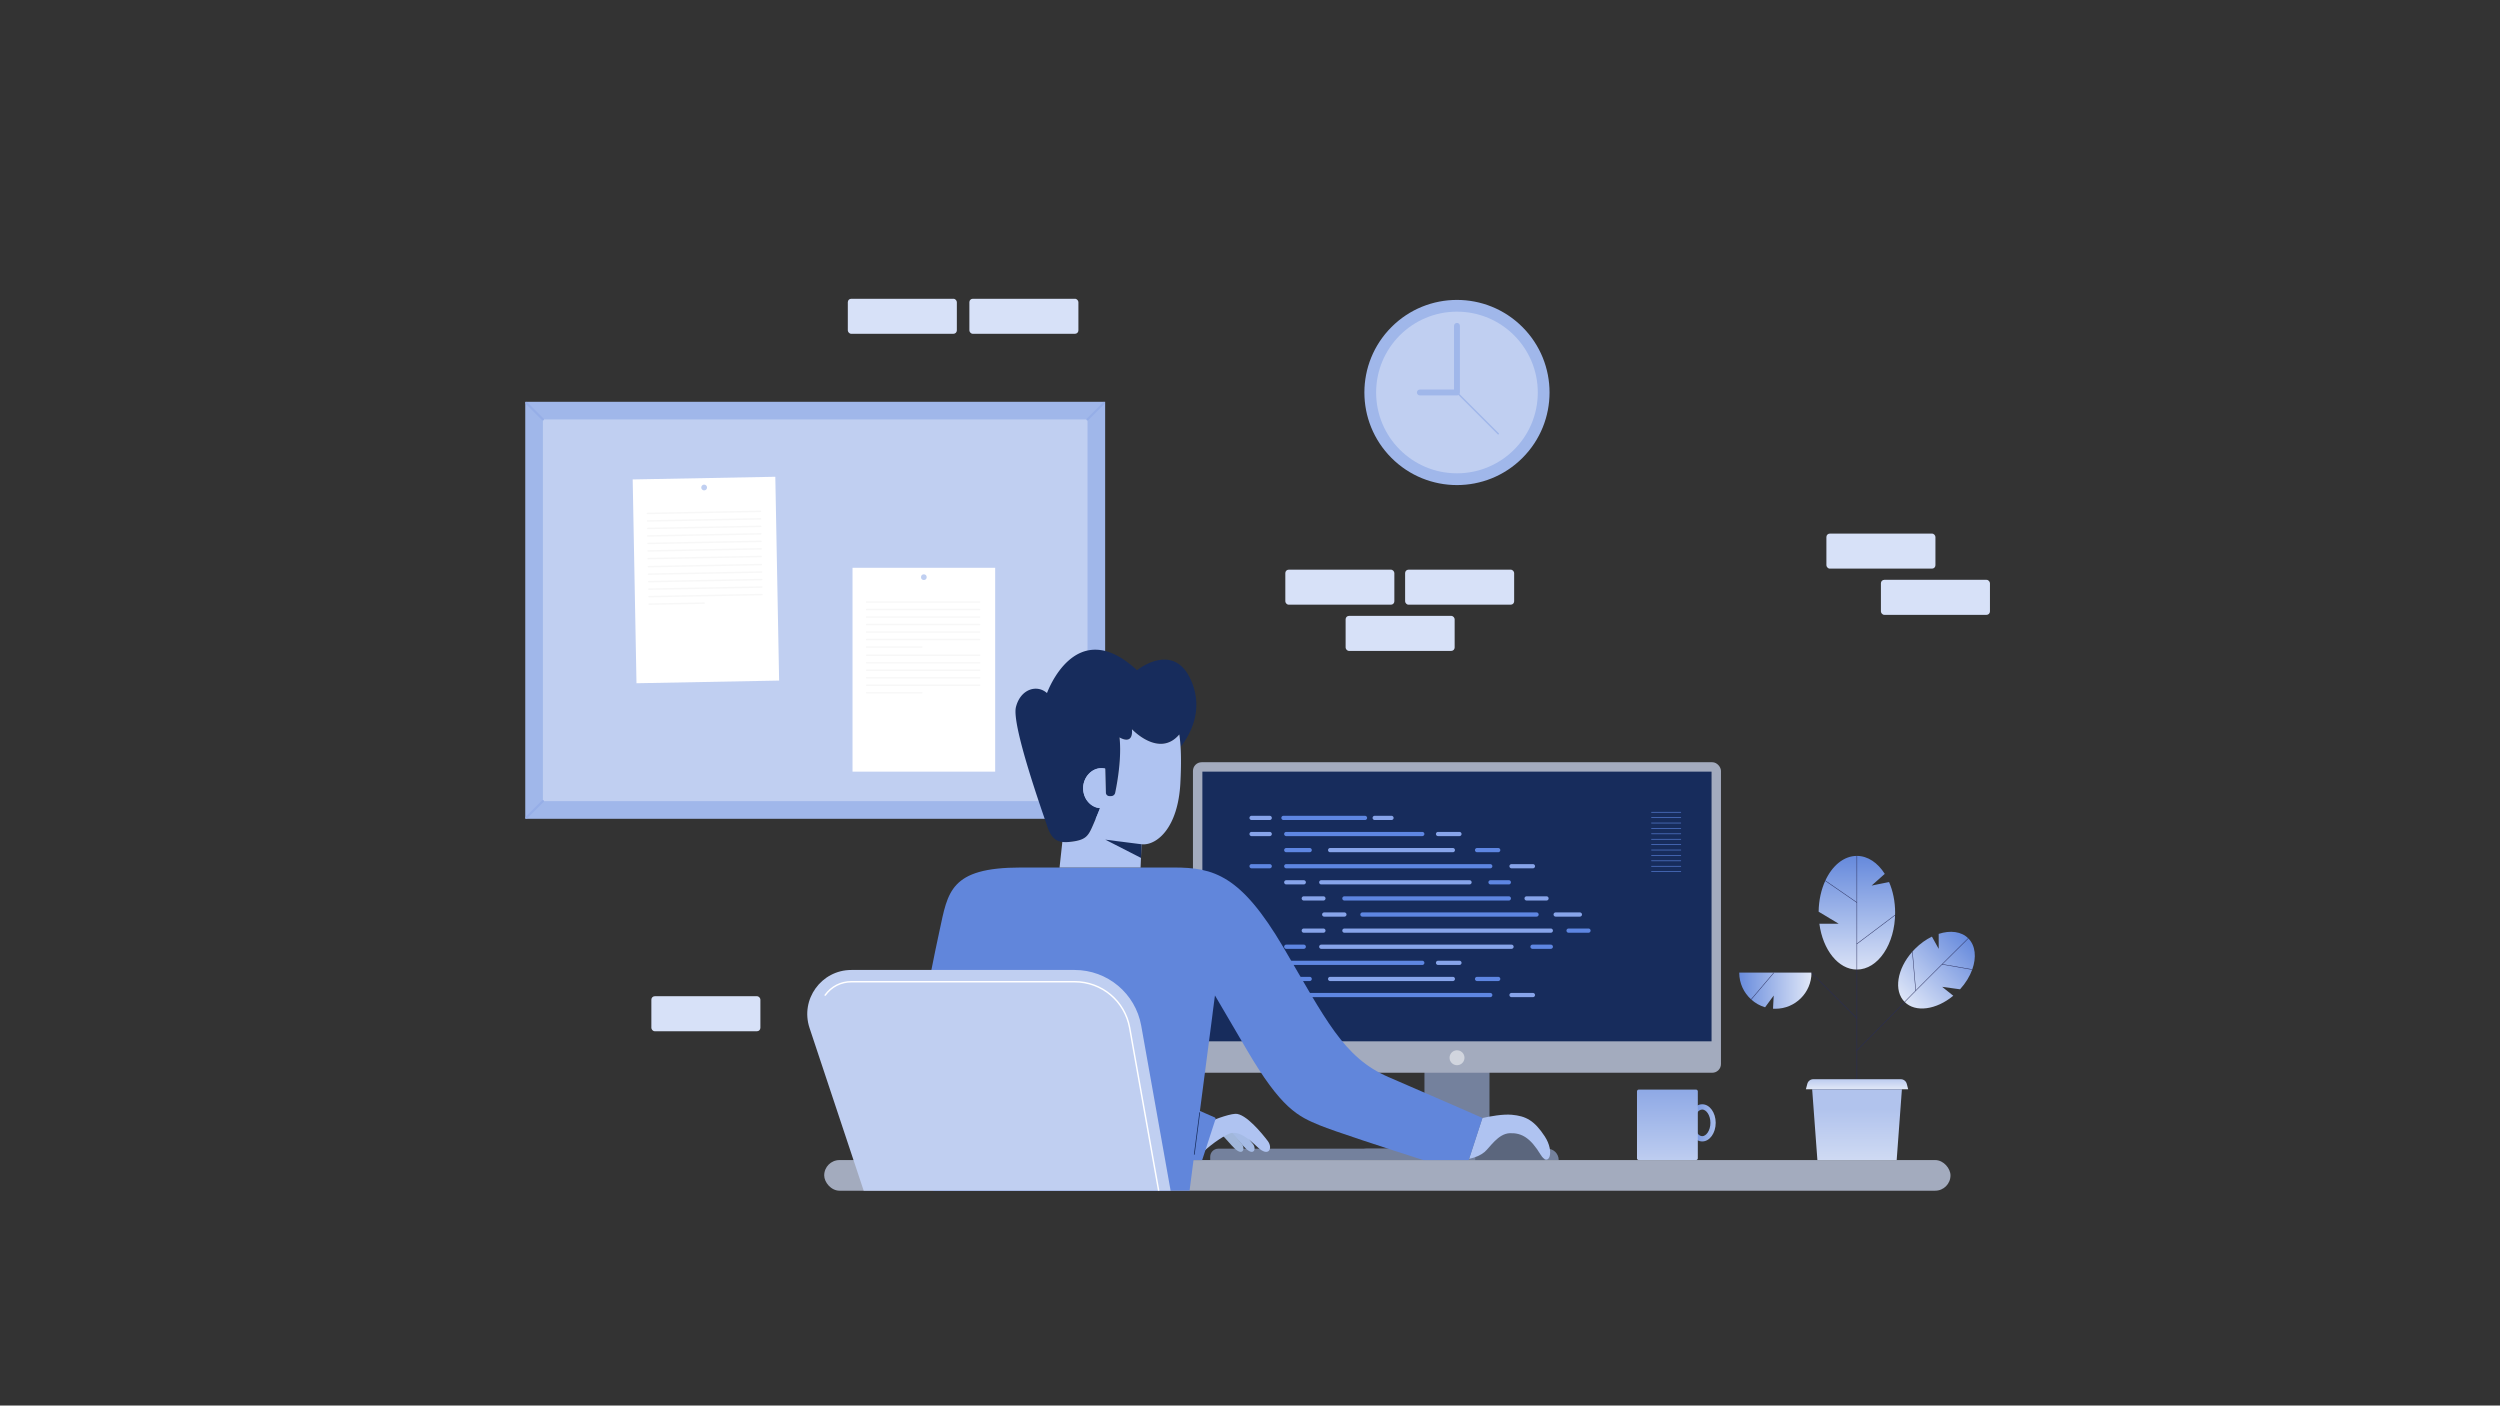 <svg xmlns="http://www.w3.org/2000/svg" xmlns:xlink="http://www.w3.org/1999/xlink" viewBox="0 0 4098 2304"><rect x="0" y="0" width="4098" height="2304" fill="#333333" stroke="none"/><defs><linearGradient id="a" x1="3043.8" x2="3043.8" y1="1610.74" y2="1391.76" gradientUnits="userSpaceOnUse"><stop offset="0" stop-color="#e5ebf9"/><stop offset=".98" stop-color="#6186db"/></linearGradient><linearGradient id="c" x1="3115.4" x2="3233.58" y1="1649.09" y2="1530.91" xlink:href="#a"/><linearGradient id="d" x1="2974.03" x2="2840.86" y1="1623.93" y2="1623.93" xlink:href="#a"/><linearGradient id="b" x1="3044.05" x2="3044.05" y1="1791.1" y2="1764.02" gradientUnits="userSpaceOnUse"><stop offset="0" stop-color="#edf1f9"/><stop offset="1" stop-color="#b1c3ed"/></linearGradient><linearGradient id="e" y1="1985.5" y2="1817.64" xlink:href="#b"/><linearGradient id="f" x1="2856.94" x2="2758.94" y1="1840.59" y2="1840.59" xlink:href="#a"/><linearGradient id="g" x1="2733.2" x2="2733.2" y1="1997.72" y2="1669.21" xlink:href="#a"/></defs><path fill="none" d="M0 0h4098v2304H0z"/><path fill="transparent" d="M3390 952.05c0-110.43-89.52-199.95-199.95-199.95-100.54 0-182.05-81.51-182.05-182.05v-17.9c0-110.43-89.52-199.95-199.95-199.95H1305.03c-110.43 0-199.95 89.52-199.95 199.95 0 110.43 89.52 199.95 199.95 199.95h4.7c110.43 0 199.95 89.52 199.95 199.95 0 110.43-89.52 199.95-199.95 199.95H907.94c-110.43 0-199.95 89.52-199.95 199.95 0 110.43 89.52 199.95 199.95 199.95h74.09c110.43 0 199.95 89.52 199.95 199.95 0 110.43 89.52 199.95 199.95 199.95h1793.83c110.43 0 199.95-89.52 199.95-199.95 0-110.43-89.52-199.95-199.95-199.95h-101.23c-110.43 0-199.95-89.52-199.95-199.95 0-110.43 89.52-199.95 199.95-199.95h115.52c110.43 0 199.95-89.52 199.95-199.95Z"/><rect width="178.72" height="57.39" x="1067.72" y="1633.02" fill="#d7e1f8" rx="5.53" ry="5.53"/><rect width="178.72" height="57.39" x="3083.2" y="950.46" fill="#d7e1f8" rx="5.53" ry="5.53"/><rect width="178.72" height="57.39" x="2993.84" y="874.69" fill="#d7e1f8" rx="5.53" ry="5.53"/><rect width="178.72" height="57.39" x="2205.74" y="1009.57" fill="#d7e1f8" rx="5.53" ry="5.53"/><rect width="178.72" height="57.39" x="2106.9" y="933.81" fill="#d7e1f8" rx="5.53" ry="5.53"/><rect width="178.72" height="57.39" x="2303.27" y="933.81" fill="#d7e1f8" rx="5.53" ry="5.53"/><rect width="178.72" height="57.39" x="1389.74" y="489.75" fill="#d7e1f8" rx="5.53" ry="5.53"/><rect width="178.72" height="57.39" x="1589" y="489.75" fill="#d7e1f8" rx="5.53" ry="5.53"/><path fill="#74819d" d="M2334.97 1746.01h106.58v155.54h-106.58z"/><path fill="#74819d" d="M2536.36 1882.9h-296.2c-10.3 0-18.65 8.35-18.65 18.65h333.51c0-10.3-8.35-18.65-18.65-18.65Z"/><rect width="865.5" height="509" x="1955.5" y="1249.45" fill="#a3abbe" rx="14.26" ry="14.26"/><path fill="#172c5c" d="M2167.22 1068.57h442.06v834.66h-442.06z" transform="rotate(90 2388.255 1485.905)"/><path fill="#5e86e2" d="M2755.19 1331.87h-48.04a.49.49 0 0 1 0-.98h48.04a.49.49 0 0 1 0 .98ZM2755.19 1340.72h-48.04a.49.49 0 0 1 0-.98h48.04a.49.49 0 0 1 0 .98ZM2755.19 1349.57h-48.04a.49.49 0 0 1 0-.98h48.04a.49.49 0 0 1 0 .98ZM2755.19 1358.43h-48.04a.49.49 0 0 1 0-.98h48.04a.49.49 0 0 1 0 .98ZM2755.19 1367.28h-48.04a.49.49 0 0 1 0-.98h48.04a.49.49 0 0 1 0 .98ZM2755.19 1376.13h-48.04a.49.49 0 0 1 0-.98h48.04a.49.49 0 0 1 0 .98ZM2755.19 1384.99h-48.04a.49.49 0 0 1 0-.98h48.04a.49.49 0 0 1 0 .98ZM2755.19 1393.84h-48.04a.49.49 0 0 1 0-.98h48.04a.49.49 0 0 1 0 .98ZM2755.19 1402.69h-48.04a.49.49 0 0 1 0-.98h48.04a.49.49 0 0 1 0 .98ZM2755.19 1411.55h-48.04a.49.49 0 0 1 0-.98h48.04a.49.49 0 0 1 0 .98ZM2755.19 1420.4h-48.04a.49.49 0 0 1 0-.98h48.04a.49.49 0 0 1 0 .98ZM2755.19 1429.25h-48.04a.49.49 0 0 1 0-.98h48.04a.49.49 0 0 1 0 .98Z"/><path fill="#87a4ea" d="M2280.95 1344.17h-27.57a3.45 3.45 0 0 1 0-6.9h27.57a3.45 3.45 0 0 1 0 6.9Z"/><path fill="#5e86e2" d="M2237.5 1344.17h-133.66a3.45 3.45 0 0 1 0-6.9h133.66a3.45 3.45 0 0 1 0 6.9Z"/><path fill="#87a4ea" d="M2081.34 1344.17h-29.78a3.45 3.45 0 0 1 0-6.9h29.78a3.45 3.45 0 0 1 0 6.9ZM2392.33 1370.56h-35.07a3.45 3.45 0 0 1 0-6.9h35.07a3.45 3.45 0 0 1 0 6.9Z"/><path fill="#5e86e2" d="M2331.42 1370.56h-222.99a3.45 3.45 0 0 1 0-6.9h222.99a3.45 3.45 0 0 1 0 6.9Z"/><path fill="#87a4ea" d="M2081.34 1370.56h-29.78a3.45 3.45 0 0 1 0-6.9h29.78a3.45 3.45 0 0 1 0 6.9Z"/><path fill="#5e86e2" d="M2455.86 1396.96h-34.63a3.45 3.45 0 0 1 0-6.9h34.63a3.45 3.45 0 0 1 0 6.9Z"/><path fill="#87a4ea" d="M2381.52 1396.96h-201.15a3.45 3.45 0 0 1 0-6.9h201.15a3.45 3.45 0 0 1 0 6.9Z"/><path fill="#5e86e2" d="M2146.85 1396.96h-38.42a3.45 3.45 0 0 1 0-6.9h38.42a3.45 3.45 0 0 1 0 6.9Z"/><path fill="#87a4ea" d="M2512.76 1423.36h-35.07a3.45 3.45 0 0 1 0-6.9h35.07a3.45 3.45 0 0 1 0 6.9Z"/><path fill="#5e86e2" d="M2442.84 1423.36h-334.41a3.45 3.45 0 0 1 0-6.9h334.41a3.45 3.45 0 0 1 0 6.9ZM2081.34 1423.36h-29.78a3.45 3.45 0 0 1 0-6.9h29.78a3.45 3.45 0 0 1 0 6.9Z"/><path fill="#87a4ea" d="M2392.33 1581.74h-35.07a3.45 3.45 0 0 1 0-6.9h35.07a3.45 3.45 0 0 1 0 6.9Z"/><path fill="#5e86e2" d="M2331.42 1581.74h-222.99a3.45 3.45 0 0 1 0-6.9h222.99a3.45 3.45 0 0 1 0 6.9Z"/><path fill="#87a4ea" d="M2081.34 1581.74h-29.78a3.45 3.45 0 0 1 0-6.9h29.78a3.45 3.45 0 0 1 0 6.9Z"/><path fill="#5e86e2" d="M2455.86 1608.13h-34.63a3.45 3.45 0 0 1 0-6.9h34.63a3.45 3.45 0 0 1 0 6.9Z"/><path fill="#87a4ea" d="M2381.52 1608.13h-201.15a3.45 3.45 0 0 1 0-6.9h201.15a3.45 3.45 0 0 1 0 6.9Z"/><path fill="#5e86e2" d="M2146.85 1608.13h-38.42a3.45 3.45 0 0 1 0-6.9h38.42a3.45 3.45 0 0 1 0 6.9Z"/><path fill="#87a4ea" d="M2512.76 1634.53h-35.07a3.45 3.45 0 0 1 0-6.9h35.07a3.45 3.45 0 0 1 0 6.9Z"/><path fill="#5e86e2" d="M2442.84 1634.53h-334.41a3.45 3.45 0 0 1 0-6.9h334.41a3.45 3.45 0 0 1 0 6.9Z"/><path fill="#87a4ea" d="M2081.34 1634.53h-29.78a3.45 3.45 0 0 1 0-6.9h29.78a3.45 3.45 0 0 1 0 6.9Z"/><path fill="#5e86e2" d="M2473.28 1449.75h-30a3.45 3.45 0 0 1 0-6.9h30a3.45 3.45 0 0 1 0 6.9Z"/><path fill="#87a4ea" d="M2408.87 1449.75h-243.06a3.45 3.45 0 0 1 0-6.9h243.06a3.45 3.45 0 0 1 0 6.9ZM2137.14 1449.75h-28.71a3.45 3.45 0 0 1 0-6.9h28.71a3.45 3.45 0 0 1 0 6.9ZM2535.04 1476.15h-32.64a3.45 3.45 0 0 1 0-6.9h32.64a3.45 3.45 0 0 1 0 6.9Z"/><path fill="#5e86e2" d="M2473.28 1476.15h-269.53a3.45 3.45 0 0 1 0-6.9h269.53a3.45 3.45 0 0 1 0 6.9Z"/><path fill="#87a4ea" d="M2169.34 1476.15h-32.2a3.45 3.45 0 0 1 0-6.9h32.2a3.45 3.45 0 0 1 0 6.9ZM2589.74 1502.55h-39.7a3.45 3.45 0 0 1 0-6.9h39.7a3.45 3.45 0 0 1 0 6.9Z"/><path fill="#5e86e2" d="M2518.72 1502.55h-285.41a3.45 3.45 0 0 1 0-6.9h285.41a3.45 3.45 0 0 1 0 6.9Z"/><path fill="#87a4ea" d="M2203.75 1502.55h-33.09a3.45 3.45 0 0 1 0-6.9h33.09a3.45 3.45 0 0 1 0 6.9Z"/><path fill="#5e86e2" d="M2542.1 1555.34h-30a3.45 3.45 0 0 1 0-6.9h30a3.45 3.45 0 0 1 0 6.9Z"/><path fill="#87a4ea" d="M2477.69 1555.34h-311.88a3.45 3.45 0 0 1 0-6.9h311.88a3.45 3.45 0 0 1 0 6.9Z"/><path fill="#5e86e2" d="M2137.14 1555.34h-28.71a3.45 3.45 0 0 1 0-6.9h28.71a3.45 3.45 0 0 1 0 6.9ZM2603.86 1528.94h-32.65a3.45 3.45 0 0 1 0-6.9h32.65a3.45 3.45 0 0 1 0 6.9Z"/><path fill="#87a4ea" d="M2542.1 1528.94h-338.35a3.45 3.45 0 0 1 0-6.9h338.35a3.45 3.45 0 0 1 0 6.9ZM2169.34 1528.94h-32.2a3.45 3.45 0 0 1 0-6.9h32.2a3.45 3.45 0 0 1 0 6.9Z"/><circle cx="2388.25" cy="1733.77" r="12.24" fill="#d1d5de" transform="rotate(-80.78 2388.353 1733.756)"/><path fill="#a0b7ea" d="M860.99 658.62h950.57v683.53H860.99z"/><path fill="#c0cff1" d="M1023.43 554.01h625.7v892.74h-625.7z" transform="rotate(90 1336.28 1000.38)"/><path fill="#96aee7" d="M1782.65 689.34c-.46 0-.92-.18-1.28-.53-.71-.71-.71-1.85 0-2.56l26.92-26.92c.71-.71 1.85-.71 2.56 0s.71 1.85 0 2.56l-26.92 26.92c-.35.35-.81.53-1.28.53ZM889.91 689.34c-.46 0-.92-.18-1.28-.53l-26.92-26.92c-.71-.71-.71-1.85 0-2.56s1.85-.71 2.56 0l26.92 26.92c.71.71.71 1.85 0 2.56-.35.35-.81.53-1.28.53ZM862.99 1341.95c-.46 0-.92-.18-1.28-.53-.71-.71-.71-1.85 0-2.56l26.92-26.92c.71-.71 1.85-.71 2.56 0s.71 1.85 0 2.56l-26.92 26.92c-.35.35-.81.53-1.28.53ZM1809.57 1341.95c-.46 0-.92-.18-1.28-.53l-26.92-26.92c-.71-.71-.71-1.85 0-2.56s1.85-.71 2.56 0l26.92 26.92c.71.71.71 1.85 0 2.56-.35.35-.81.53-1.28.53Z"/><path fill="#fff" d="M1397.45 930.73h233.84v334.14h-233.84z"/><circle cx="1514.37" cy="946.11" r="4.68" fill="#c0cff1"/><path fill="#f7f7f7" d="M1605.88 988.09h-185.3c-.67 0-1.2-.54-1.2-1.2s.54-1.2 1.2-1.2h185.3c.67 0 1.2.54 1.2 1.2s-.54 1.2-1.2 1.2ZM1605.88 1000.38h-185.3c-.67 0-1.2-.54-1.2-1.2s.54-1.2 1.2-1.2h185.3c.67 0 1.2.54 1.2 1.2s-.54 1.2-1.2 1.2ZM1605.88 1012.67h-185.3c-.67 0-1.2-.54-1.2-1.2s.54-1.2 1.2-1.2h185.3c.67 0 1.2.54 1.2 1.2s-.54 1.2-1.2 1.2ZM1605.88 1024.97h-185.3c-.67 0-1.2-.54-1.2-1.2s.54-1.2 1.2-1.2h185.3c.67 0 1.2.54 1.2 1.2s-.54 1.2-1.2 1.2ZM1605.88 1037.26h-185.3c-.67 0-1.2-.54-1.2-1.2s.54-1.2 1.2-1.2h185.3c.67 0 1.2.54 1.2 1.2s-.54 1.2-1.2 1.2ZM1605.88 1049.55h-185.3c-.67 0-1.2-.54-1.2-1.2s.54-1.2 1.2-1.2h185.3c.67 0 1.2.54 1.2 1.2s-.54 1.2-1.2 1.2ZM1510.98 1061.84h-90.39c-.67 0-1.2-.54-1.2-1.2s.54-1.2 1.2-1.2h90.39c.67 0 1.2.54 1.2 1.2s-.54 1.2-1.2 1.2ZM1605.88 1075.34h-185.3c-.67 0-1.2-.54-1.2-1.2s.54-1.2 1.2-1.2h185.3c.67 0 1.2.54 1.2 1.2s-.54 1.2-1.2 1.2ZM1605.88 1087.63h-185.3c-.67 0-1.2-.54-1.2-1.2s.54-1.2 1.2-1.2h185.3c.67 0 1.2.54 1.2 1.2s-.54 1.2-1.2 1.2ZM1605.88 1099.93h-185.3c-.67 0-1.2-.54-1.2-1.2s.54-1.2 1.2-1.2h185.3c.67 0 1.2.54 1.2 1.2s-.54 1.2-1.2 1.2ZM1605.88 1112.22h-185.3c-.67 0-1.2-.54-1.2-1.2s.54-1.2 1.2-1.2h185.3c.67 0 1.2.54 1.2 1.2s-.54 1.2-1.2 1.2ZM1605.88 1124.51h-185.3c-.67 0-1.2-.54-1.2-1.2s.54-1.2 1.2-1.2h185.3c.67 0 1.2.54 1.2 1.2s-.54 1.2-1.2 1.2ZM1510.98 1136.81h-90.39c-.67 0-1.2-.54-1.2-1.2s.54-1.2 1.2-1.2h90.39c.67 0 1.2.54 1.2 1.2s-.54 1.2-1.2 1.2Z"/><path fill="#fff" d="M1040.15 783.73h233.84v334.14h-233.84z" transform="rotate(-1.07 1154.262 948.449)"/><path fill="#c0cff1" d="M1158.93 799.04a4.682 4.682 0 0 1-4.6 4.77 4.682 4.682 0 0 1-4.77-4.6c-.05-2.59 2.01-4.72 4.6-4.77s4.72 2.01 4.77 4.6Z"/><path fill="#f7f7f7" d="m1246.53 839.4-185.27 3.45c-.67.01-1.21-.52-1.23-1.18-.01-.67.52-1.21 1.18-1.23l185.27-3.45c.67-.01 1.21.52 1.23 1.18.01.67-.52 1.21-1.18 1.23ZM1246.76 851.69l-185.27 3.45c-.67.01-1.21-.52-1.23-1.18s.52-1.21 1.18-1.23l185.27-3.45c.67-.01 1.21.52 1.23 1.18.01.67-.52 1.21-1.18 1.23ZM1246.99 863.98l-185.27 3.45c-.67.01-1.21-.52-1.23-1.18-.01-.67.52-1.21 1.18-1.23l185.27-3.45c.67-.01 1.21.52 1.23 1.18s-.52 1.21-1.18 1.23ZM1247.21 876.27l-185.27 3.45c-.67.01-1.21-.52-1.23-1.18-.01-.67.52-1.21 1.18-1.23l185.27-3.45c.67-.01 1.21.52 1.23 1.18.01.67-.52 1.21-1.18 1.23ZM1247.44 888.56l-185.27 3.45c-.67.01-1.21-.52-1.23-1.18-.01-.67.52-1.21 1.18-1.23l185.27-3.45c.67-.01 1.21.52 1.23 1.18s-.52 1.21-1.18 1.23ZM1247.67 900.85l-185.27 3.45c-.67.01-1.21-.52-1.23-1.18s.52-1.21 1.18-1.23l185.27-3.45c.67-.01 1.21.52 1.23 1.18.01.67-.52 1.21-1.18 1.23ZM1247.67 913.4l-185.27 3.45c-.67.01-1.21-.52-1.23-1.18-.01-.67.52-1.21 1.18-1.23l185.27-3.45c.67-.01 1.21.52 1.23 1.18s-.52 1.21-1.18 1.23ZM1248.15 926.63l-185.27 3.45c-.67.01-1.21-.52-1.23-1.18s.52-1.21 1.18-1.23l185.27-3.45c.67-.01 1.21.52 1.23 1.18.01.67-.52 1.21-1.18 1.23ZM1248.38 938.92l-185.27 3.45c-.67.01-1.21-.52-1.23-1.18-.01-.67.52-1.21 1.18-1.23l185.27-3.45c.67-.01 1.21.52 1.23 1.18.01.67-.52 1.21-1.18 1.23ZM1248.61 951.21l-185.27 3.45c-.67.01-1.21-.52-1.23-1.18s.52-1.21 1.18-1.23l185.27-3.45c.67-.01 1.21.52 1.23 1.18.01.67-.52 1.21-1.18 1.23ZM1248.84 963.51l-185.27 3.45c-.67.01-1.21-.52-1.23-1.18-.01-.67.52-1.21 1.18-1.23l185.27-3.45c.67-.01 1.21.52 1.23 1.18s-.52 1.21-1.18 1.23ZM1249.07 975.8l-185.27 3.45c-.67.01-1.21-.52-1.23-1.18-.01-.67.52-1.21 1.18-1.23l185.27-3.45c.67-.01 1.21.52 1.23 1.18.01.67-.52 1.21-1.18 1.23ZM1154.41 989.85l-90.38 1.68c-.67.01-1.21-.52-1.23-1.18-.01-.67.52-1.21 1.18-1.23l90.38-1.68c.67-.01 1.21.52 1.23 1.18.01.67-.52 1.21-1.18 1.23Z"/><path fill="#74819d" d="M1997.05 1882.9h351.79c7.33 0 13.28 5.95 13.28 13.28v5.4h-378.35v-5.4c0-7.33 5.95-13.28 13.28-13.28Z"/><rect width="1846.22" height="50.22" x="1351.03" y="1901.58" fill="#a3abbe" rx="25.11" ry="25.11"/><path fill="#a5bbe5" d="M2029.36 1846.52s19.93 22.67 25.01 29.38c5.09 6.71 1.36 19.88-12.51 6.47s-20.09-25.96-31.67-26.39c-11.58-.44-19.68 6.73-19.68 6.73l16.19-21.28 22.64 5.09Z"/><path fill="#a1b7db" d="M2011.16 1846.52s19.93 22.67 25.01 29.38c5.09 6.71 1.36 19.88-12.51 6.47s-20.09-25.96-31.67-26.39c-11.58-.44-19.68 6.73-19.68 6.73l16.19-21.28 22.64 5.09Z"/><path fill="#5b667d" d="M2531.95 1901.58h-113.84c0-28.24 25.5-51.14 56.92-51.14s56.92 22.89 56.92 51.14Z"/><path fill="#afc3f1" d="M2020.21 1856.96c11.32-.76 22.59 5.83 41.15 23.4 18.56 17.56 25.64 1.66 16.72-10.09-8.92-11.76-36.24-45.48-53.21-44.49-13.01.76-39.02 11.24-50.49 16.11l-2.05 46.29c14.67-13.95 39.17-30.62 47.89-31.21Z"/><path fill="#6186db" d="M1991.2 1831.68c1.09.48 1.61 1.7 1.24 2.84l-21.18 65.08-.67 1.98h-74.61c-61.55-19.76-146.22-47.38-169.45-56.92-35.52-14.6-63.04-26.84-120.34-124.92-4.87-8.29-9.49-16.24-13.93-23.81l30.51-208.35c13.69 16.96 28.1 38.22 43.81 64.92 69.4 117.98 98.51 181.12 172.78 213.07 67.54 29.01 139.38 60.62 151.85 66.11Z"/><path fill="#afc3f1" d="M2478.26 1827.33c-14.69-1.34-35.34 2.46-48.29 5.36l-21.79 66.91c10.81-2.24 19.15-6.2 24.97-10.97 9.02-7.4 22.23-30.42 41.89-31.11 19.66-.69 33.76 7.98 50.41 35.28 13.07 21.42 23.83-3.93 6.71-30.07-17.12-26.14-31-33.31-53.9-35.39Z"/><path fill="#6186db" d="m2430.04 1832.5-.08.19-21.76 66.92-.62 1.97h-74.66c-61.53-19.75-146.22-47.32-169.46-56.92-35.47-14.6-63.04-26.8-120.36-124.92-7.4-12.66-14.37-24.51-20.76-35.47-11.97-20.45-22.23-37.91-30.79-52.55-.12.7-.19 1.51-.35 2.52l-1.74 13.32c-.43 3.18-.85 6.62-1.32 10.07-.23 1.78-.43 3.6-.66 5.42-.23 1.82-.46 3.52-.66 5.23l-30.4 233.31-6.51 50.19h-420.16l6.08-50.19 10.38-84.77c-50.54-18.51-49.49-80.97-40.97-119.97 5.31-24.28 11.04-53.98 17.43-86.39.15-.77.31-1.59.5-2.4 1.16-5.96 2.32-11.97 3.56-18.08 4.1-20.68 8.48-42.17 13.21-63.82 13.86-63.86 16.69-104.13 133.25-104.13h251.24c65.21 0 109.63 12.51 179.06 130.46 69.39 117.99 98.55 181.15 172.75 213.1 74.27 31.91 153.77 66.92 153.77 66.92Z"/><path fill="#172c5c" d="M1758.33 1379.46c19.89-2.78 24.98-8.33 31.46-22.67 4.53-10.03 10.31-24.33 13.39-32.04-15.45-1.22-27.65-15.39-27.65-32.73s13.34-32.85 29.8-32.85c2.22 0 4.37.29 6.45.79l1.06 41.88a3.21 3.21 0 0 0 3.21 3.13h7.66c1.82 0 3.38-1.24 3.77-3.01.96-4.38 2.8-13.24 4.53-24.5 2.96-19.29 5.63-45.63 3.12-68.72 0 0 22.67 14.34 20.36-13.42 0 0 44.47 47.65 77.62 8.61.93 6.08 1.65 12.85 2.13 20.46 15.94-20.42 37.41-59.46 18.34-106.34-28.22-69.4-89.76-19.43-89.76-19.43-100.86-93.46-147.59 37.48-147.59 37.48-16.66-14.81-43.49-6.48-50.89 22.9-7.4 29.38 43.49 172.35 51.82 196.87 5.69 16.75 13.54 22.91 24.27 24.26 4.99.63 10.59.22 16.9-.66Z"/><path fill="#afc3f1" d="M1934.86 1283.91c-4 72.77-37.64 100.15-60.44 100.15-1.16 0-2.22-.05-3.28-.19v.05l-.87 22.36-.63 15.76h-132.83l4.58-41.93c5.01.63 10.6.24 16.92-.63 19.9-2.8 25.01-8.34 31.47-22.7 4.53-10.02 10.31-24.34 13.4-32.05-15.47-1.2-27.66-15.37-27.66-32.72s13.35-32.82 29.78-32.82c2.22 0 4.39.29 6.46.77l1.01 39.37a5.79 5.79 0 0 0 5.79 5.64h2.76c3.22 0 6.01-2.23 6.67-5.38 1.02-4.83 2.55-12.62 4.01-22.13 2.99-19.28 5.64-45.64 3.13-68.73 0 0 22.65 14.36 20.34-13.4 0 0 44.48 47.62 77.64 8.58.92 6.12 1.64 12.87 2.12 20.48.96 15.71.92 35.04-.39 59.52Z"/><path fill="#172c5c" d="m1871.15 1383.92-.87 22.36-58.46-29.93-.05-.05s.14 0 .34.05c.39.05.96.1 1.78.24.53.05 1.16.14 1.83.24 4 .48 10.51 1.35 17.45 2.27 2.31.29 4.72.58 7.13.87 2.55.34 5.01.67 7.37.96 1.16.14 2.31.29 3.42.43 2.17.29 4.24.53 5.98.77 1.3.14 2.89.34 4.63.58h.1c1.16.14 2.36.29 3.66.48.63.05 1.3.14 2.02.24 1.16.14 2.41.29 3.66.48Z"/><path fill="url(#a)" d="M3106.49 1496.11c0 51.45-28.08 93.19-62.72 93.19-30.41 0-55.81-32.31-61.47-75.12h31.66l-32.85-19.73c.24-18.84 4.23-36.31 10.91-50.8 11.27-24.56 30.29-40.66 51.75-40.66 18.06 0 34.28 11.33 45.73 29.45l-21.58 19.2 28.62-5.84c6.32 14.49 9.96 31.78 9.96 50.32Z"/><path fill="url(#c)" d="M3232.88 1589.29c-3.99 11.03-10.73 22.24-19.97 32.37l-29.39-4.05 18.3 14.61c-27.78 23.07-62.01 27.96-79.71 10.2-18.36-18.36-12.46-54.31 12.7-82.51v-.06c1.43-1.61 2.86-3.1 4.41-4.65 8.53-8.53 18.01-15.26 27.6-19.91l11.09 20.09v-24.56c18.96-6.14 37.14-4.11 48.53 7.33 11.92 11.92 13.59 31.3 6.44 51.15Z"/><path fill="url(#d)" d="M2969.42 1594.72c-.24 32.55-26.65 58.85-59.26 58.85-1.31 0-2.56-.06-3.82-.12l1.13-21.52-14.13 19.2c-8.59-2.5-16.4-6.98-22.83-12.88-12.04-10.79-19.56-26.47-19.56-43.94H2969l.42.42Z"/><path fill="#272b59" d="M3043.79 1821.46a.37.37 0 0 1-.37-.37v-418.11c0-.2.16-.37.37-.37s.37.16.37.37v418.11c0 .2-.16.37-.37.37Z"/><path fill="#272b59" d="M3043.79 1722.21c-.1 0-.19-.03-.26-.11a.374.374 0 0 1 0-.52c.5-.49 49.91-49.91 78.34-79.4 28.44-29.49 103.58-103.59 104.34-104.34.15-.14.38-.14.52 0s.14.38 0 .52c-.76.75-75.9 74.85-104.33 104.33-28.43 29.49-77.85 78.91-78.34 79.41-.07.07-.17.11-.26.11ZM3043.77 1669.49c-.1 0-.19-.04-.26-.11l-74.35-74.41a.374.374 0 0 1 0-.52c.14-.14.38-.14.52 0l74.35 74.41c.14.14.14.38 0 .52-.07.07-.16.11-.26.11ZM3043.77 1547.58c-.11 0-.22-.05-.29-.15-.12-.16-.09-.4.07-.52l62.6-47.17c.16-.12.4-.09.52.07s.09.4-.07.52l-62.6 47.17c-.07.05-.14.08-.22.08ZM3043.77 1479.76c-.07 0-.15-.02-.21-.07l-51.76-35.74a.36.36 0 0 1-.09-.51c.12-.17.35-.22.51-.09l51.76 35.74c.17.12.21.35.09.51-.07.1-.18.16-.3.16Z"/><path fill="#272b59" d="M3232.88 1589.65h-.06l-49.39-8.61c-.2-.03-.33-.22-.3-.43.03-.2.23-.33.43-.3l49.39 8.61c.2.03.33.22.3.43-.03.18-.19.31-.36.31ZM3140.27 1624.3a.37.37 0 0 1-.37-.34l-5.48-64.08c-.02-.2.14-.38.34-.4.21 0 .38.13.4.34l5.48 64.08c.02.2-.14.38-.34.4h-.03ZM2870.53 1638.64c-.08 0-.17-.03-.24-.09a.366.366 0 0 1-.04-.52l36.96-43.55c.13-.16.37-.18.52-.04.16.13.17.37.04.52l-36.96 43.55c-.08.09-.18.13-.28.13Z"/><path fill="url(#b)" d="M3127.88 1785.51h-167.66l2.31-8.88c1.17-4.48 5.21-7.61 9.84-7.61h143.36c4.63 0 8.67 3.13 9.84 7.61l2.31 8.88Z"/><path fill="url(#e)" d="M3109.03 1901.58h-129.96l-8.58-116.07h147.12l-8.58 116.07z"/><path fill="url(#f)" d="M2790.29 1810.11c-12.18 0-22.07 13.65-22.07 30.46s9.89 30.5 22.07 30.5 22.07-13.65 22.07-30.5-9.89-30.46-22.07-30.46Zm0 52.31c-6.35 0-13.43-8.99-13.43-21.86s7.08-21.82 13.43-21.82 13.43 8.94 13.43 21.82-7.08 21.86-13.43 21.86Z"/><path fill="url(#g)" d="M2686.41 1786.05H2780a3.06 3.06 0 0 1 3.06 3.06v109.41a3.06 3.06 0 0 1-3.06 3.06h-93.59a3.06 3.06 0 0 1-3.06-3.06v-109.41a3.06 3.06 0 0 1 3.06-3.06Z"/><circle cx="2388.25" cy="643.38" r="151.76" fill="#a0b7ea" transform="rotate(-45 2388.254 643.373)"/><circle cx="2388.25" cy="643.37" r="132.49" fill="#c0cff1"/><path fill="#a0b7ea" d="M2388.25 648.19h-60.83c-2.66 0-4.82-2.16-4.82-4.82s2.16-4.82 4.82-4.82h56.01V534.13c0-2.66 2.16-4.82 4.82-4.82s4.82 2.16 4.82 4.82v109.24c0 2.66-2.16 4.82-4.82 4.82Z"/><path fill="#a0b7ea" d="M2455.9 712.22c-.31 0-.62-.12-.85-.35l-67.65-67.65a1.201 1.201 0 1 1 1.7-1.7l67.65 67.65a1.201 1.201 0 0 1-.85 2.05Z"/><path fill="#172c5c" d="M1989.47 1647.54c.67-5.4 1.3-10.12 1.73-13.3l-1.73 13.3ZM1957.67 1892.83h-.08a.608.608 0 0 1-.52-.68l8.91-68.44c.04-.33.34-.57.68-.52.33.04.56.35.52.68l-8.91 68.44c-.04.3-.3.52-.6.52Z"/><path fill="#c0cff1" d="M1918.87 1951.77h-503.11L1327 1685.08c-15.57-46.78 19.28-95.11 68.62-95.11h365.95c53.75 0 99.72 38.53 109.13 91.43l48.17 270.37Z"/><path fill="#fff" d="M1900.52 1951.77h-2.44L1850.57 1685c-7.71-43.18-45.11-74.54-88.99-74.54h-365.95c-16.85 0-32.18 7.86-42.02 21.49-.43.54-1.16.7-1.7.27-.54-.39-.66-1.12-.27-1.67 10.3-14.29 26.33-22.5 43.99-22.5h365.95c45.04 0 83.45 32.18 91.35 76.52l47.59 267.2Z"/></svg>